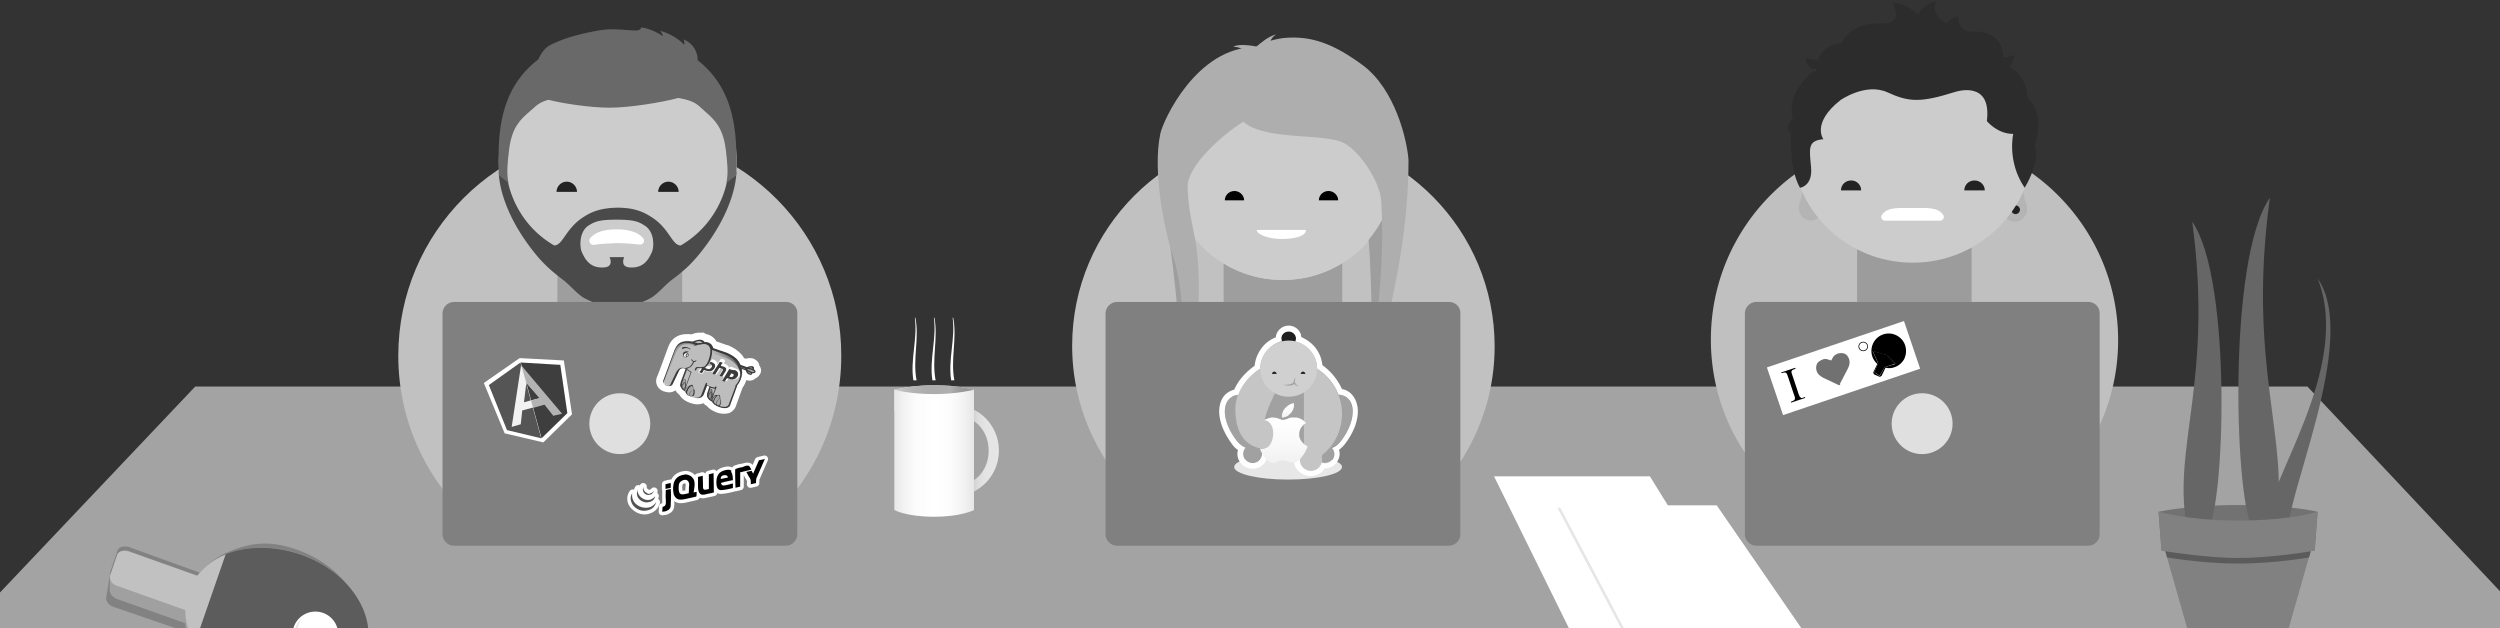 <svg width="1440" height="362" fill="none" xmlns="http://www.w3.org/2000/svg"><rect width="100%" height="100%" fill="#333333" stroke="none"/><path d="m-86 432 198.462-209.375H1329.06L1526 432H-86z" fill="#A3A3A3"/><path d="M819.4 142.213c-2.532-3.54-5.063-7.08-8.101-10.115-17.72-19.724-43.371-32.199-72.229-32.199-28.858 0-54.51 12.307-72.398 32.199-2.869 3.203-5.57 6.575-7.932 10.115-10.801 15.509-16.876 34.39-16.876 54.619 0 17.364 4.725 33.716 12.657 47.877 7.594 13.149 18.057 24.444 30.714 32.873 12.32 8.26 26.833 13.655 42.359 15.509 3.882.337 7.763.674 11.476.674 4.05 0 7.763-.337 11.644-.674 15.526-1.854 30.04-7.249 42.359-15.678 12.488-8.429 23.12-19.724 30.546-32.704 8.1-14.161 12.657-30.513 12.657-47.877 0-20.06-6.076-38.941-16.876-54.619z" fill="#9E9E9E"/><path d="M707.681 288.034c-1.688-1.855-2.869-3.372-2.869-5.901V127.547l13.838-19.893h40.503l14.007 20.23v154.587c0 2.528-1.182 4.046-2.869 5.9-3.376 3.54-5.569 8.092-6.244 13.149h50.796c-.168-.674-.337-1.349-.337-2.023-.506-2.866 1.181-4.889 3.881-7.417 25.99-22.421 42.528-55.631 42.528-92.55 0-66.926-53.834-121.377-120.664-122.557l.169-.337c-67.842 0-122.858 54.788-122.858 122.557 0 36.918 16.539 70.129 42.528 92.55 2.532 2.528 4.388 4.383 3.882 7.417-.169.843-.338 1.517-.338 2.36h50.797c-1.013-5.057-3.375-9.778-6.75-13.486z" fill="#C1C1C1"/><path d="M739.07 263.252c-5.063 0-9.113 2.361-9.113 5.058v.506c.506 2.528 4.388 4.551 9.113 4.551s8.607-1.854 9.113-4.551v-.506c0-2.866-4.219-5.058-9.113-5.058z" fill="#7E7E7E"/><path d="M741.77 284.999c-19.07 0-37.296-1.854-53.497-5.226 11.644 7.081 24.977 11.97 39.152 13.655 3.882.337 7.763.675 11.476.675 4.05 0 7.763-.338 11.645-.675 13.163-1.685 25.651-5.731 36.789-12.306-14.007 2.529-29.364 3.877-45.565 3.877z" fill="#676767"/><path d="M804.212 96.36c0 35.907-29.196 64.902-65.142 64.902s-65.142-29.164-65.142-64.903c0-35.907 29.196-64.902 65.142-64.902s65.142 29.164 65.142 64.903z" fill="#CCC"/><path d="M801.343 115.578c-4.388 18.206-4.557 83.783-12.995 89.346 3.206-7.923.844-62.542-.337-68.948-1.351-9.947 13.332-20.398 13.332-20.398zM684.223 145.922c0 14.16-.338 57.654-5.569 60.688 3.038-6.912-4.557-70.466-8.101-86.144-2.362-9.777 13.67 25.456 13.67 25.456z" fill="#9E9E9E"/><path d="M803.536 96.36c0 35.907-29.026 64.902-64.972 64.902s-64.973-28.995-64.973-64.903c0-35.907 29.027-64.902 64.973-64.902s64.972 28.995 64.972 64.903z" fill="#CCC"/><path d="M811.299 92.145c-.843-11.8-7.763-40.627-26.157-54.451-16.876-12.475-29.702-17.195-45.228-15.846-3.882.337-12.826 2.36-16.539 5.226-34.258 0-53.497 42.481-55.016 49.899-4.725 21.746 2.7 57.148 7.257 70.466 8.438 24.612 5.738 70.297 7.594 77.715 5.232-12.307 10.463-60.014 5.063-87.998-2.025-10.621-3.544-15.341-4.219-29.165-.338-12.306 19.239-29.67 32.064-37.93 11.982 10.79 44.722 6.743 56.873 11.8 8.775 3.54 21.939 21.916 22.614 34.222 3.206 51.417-8.776 95.753-4.219 105.53 3.712-26.804 19.913-72.151 19.913-129.468z" fill="#AEAEAE"/><path d="M723.882 26.736c2.531-2.191 6.581-5.731 11.138-6.911-3.544 2.36-3.375 4.889-4.388 6.743s-6.75.168-6.75.168zM724.388 26.905c-2.363-.506-11.645-2.023-14.007.169 2.7-.338 5.231 1.18 6.244 1.854 1.519 1.011 7.763-2.023 7.763-2.023z" fill="#AEAEAE"/><path d="M705.487 115.409c0-3.035 2.531-5.395 5.569-5.395s5.569 2.529 5.569 5.395h-11.138zM759.659 115.409c0-3.035 2.531-5.395 5.569-5.395 3.037 0 5.569 2.529 5.569 5.395h-11.138z" fill="#000"/><path d="M752.233 132.435c0 3.878-7.256 5.226-14.176 5.226-6.75 0-14.175-2.36-14.175-5.226h28.351z" fill="#fff"/><path d="M1188.48 131.087c-2.53-3.878-5.57-7.586-8.61-10.958-19.07-21.241-46.91-34.559-77.8-34.559-30.88 0-58.72 13.318-77.79 34.559-3.21 3.372-6.08 7.08-8.61 10.958-11.48 16.689-18.228 36.918-18.228 58.834 0 18.88 4.898 36.413 13.668 51.585 8.1 14.16 19.41 26.298 33.08 35.233 13.33 8.934 28.86 14.835 45.56 16.689 4.05.337 8.27.674 12.32.674 4.22 0 8.44-.337 12.49-.843 16.71-1.854 32.24-7.754 45.74-16.689 13.5-9.103 24.8-21.072 32.9-35.233 8.61-15.172 13.67-32.873 13.67-51.585-.16-21.578-6.92-41.808-18.39-58.665z" fill="#9C9C9C"/><path d="M1072.37 281.628c-1.52-1.855-2.7-3.372-2.7-5.732V126.535l13.33-19.218h39.16l13.5 19.555v149.192c0 2.361-1.18 3.878-2.7 5.732a23.492 23.492 0 0 0-6.25 12.981h48.94c-.17-.843-.33-1.686-.33-2.36-.51-2.866 1.18-4.721 3.71-7.081 25.14-21.746 41.01-53.776 41.01-89.346 0-64.566-51.81-116.994-116.28-118.174l.17-.337c-65.48 0-118.47 52.933-118.47 118.173 0 35.739 15.86 67.769 41.01 89.347 2.53 2.36 4.22 4.215 3.71 7.08-.34.843-.34 1.855-.5 2.529h49.1c-.84-4.889-3.03-9.44-6.41-12.98z" fill="silver"/><path d="M1101.91 261.229c-5.41 0-9.96 2.529-9.96 5.564v.505c.5 2.698 4.72 4.889 9.79 4.889 5.06 0 9.28-2.191 9.78-4.889v-.505c.17-3.035-4.21-5.564-9.61-5.564z" fill="#7E7E7E"/><path d="M1104.77 284.662c-20.58 0-40.16-2.023-57.54-5.563 12.49 7.755 27 12.812 42.19 14.666 4.05.506 8.27.675 12.32.675 4.22 0 8.43-.338 12.48-.675a103.93 103.93 0 0 0 39.49-12.98c-14.85 2.36-31.55 3.877-48.94 3.877z" fill="#272727"/><path d="M1167.38 122.321c-.84 2.866-3.37 5.394-6.75 5.394-3.37 0-6.41-2.528-6.41-6.069 0-3.371 8.1-15.003 11.48-15.003 0 0-.68 5.394.84 9.272.84 2.191 1.35 4.551.84 6.406zM1036.26 121.646c.84 2.866 3.37 5.395 6.75 5.395 3.37 0 6.41-2.529 6.41-6.069 0-3.372-8.1-15.003-11.47-15.003 0 0 .67 5.394-.85 9.271-1.01 2.192-1.35 4.552-.84 6.406z" fill="#B4B4B4"/><path d="M1163.5 120.803c0 1.349-1.18 2.529-2.53 2.529-1.35 0-2.53-1.18-2.53-2.529 0-1.348 1.18-2.528 2.53-2.528 1.35 0 2.53 1.18 2.53 2.528z" fill="#202020"/><path d="M1171.6 81.862c0 38.267-31.22 69.454-69.86 69.454-38.65 0-69.87-31.018-69.87-69.454 0-38.268 31.22-69.286 69.87-69.286 38.64-.169 69.86 31.018 69.86 69.286z" fill="#CCC"/><path d="M1117.5 127.096c1.69 0 2.7-1.854 1.86-3.203-3.21-4.889-9.96-4.046-17.72-4.046-7.76 0-14.51-.843-17.72 4.046-1.01 1.349.17 3.203 1.86 3.203h31.72z" fill="#fff"/><path d="M1060.39 109.677c0-3.203 2.53-5.731 5.91-5.731 3.2 0 5.73 2.528 5.73 5.731h-11.64zM1131.44 109.677c0-3.203 2.53-5.731 5.9-5.731 3.21 0 5.91 2.528 5.91 5.731h-11.81z" fill="#222"/><path d="M1036.76 108.16s7.43-.843 6.42-11.8c-1.02-10.958-2.03-15.341 7.08-16.184 0 0-7.08-9.272 9.96-22.59 0 0 14.51-10.114 27-4.383 12.49 5.732 19.24 5.9 38.65-.168 0 0 21.6-7.586 18.56 16.689 0 0 5.91 7.417 15.19 7.417 0 0-3.71 15.847 6.58 31.019 0 0 9.45-15.004 5.74-24.275 0 0 6.92-17.87-4.22-27.816 0 0 .85-10.789-9.96-17.532 0 0 2.2-4.215 2.7-7.08 0 0-4.55 2.023-6.58 1.517 0 0 1.02-16.858-20.25-14.666 0 0-6.41-2.023-5.57-8.935 0 0-5.06 1.18-6.58 3.877 0 .169-.17.169-.17.337 0 0-10.8-6.237-5.57-12.98 0 0-7.42 1.18-10.97 7.754 0 0-6.92-6.743-14.51-6.574 0 0 6.75 12.137-5.91 11.632-12.65-.506-20.92 4.889-23.79 11.632 0 0-9.62-.337-13.33 9.271 0 0-4.22.843-6.92-1.348 0 0-.34 7.08 5.9 7.08 0 0-17.88 11.126-13.5 28.49 0 0-5.57 5.057-1.18 7.755.17.168-1.52 19.555 5.23 31.861z" fill="#2C2C2C"/><path d="M441.545 145.416c-2.531-3.709-5.4-7.249-8.438-10.789-18.732-20.735-45.734-33.716-75.942-33.716-30.208 0-57.21 12.981-75.942 33.716-3.038 3.371-5.738 6.912-8.438 10.789-11.307 16.352-17.72 36.076-17.72 57.485 0 18.207 4.894 35.402 13.332 50.237 7.763 13.823 18.901 25.624 32.233 34.558 12.995 8.598 28.183 14.498 44.384 16.353 4.05.337 7.932.674 12.151.674 4.219 0 8.269-.337 12.32-.674 16.369-1.855 31.558-7.755 44.384-16.353 13.163-8.766 24.132-20.566 32.064-34.39 8.607-14.835 13.332-32.03 13.332-50.236 0-21.578-6.582-41.302-17.72-57.654z" fill="#9E9E9E"/><path d="M356.996 272.356c-5.231 0-9.619 2.528-9.619 5.394v.506c.506 2.697 4.556 4.889 9.451 4.889 4.894 0 9.113-2.023 9.45-4.889v-.506c.506-2.866-3.881-5.394-9.282-5.394z" fill="#7E7E7E"/><path d="M360.034 295.114c-20.083 0-39.153-1.854-56.029-5.395 12.32 7.586 26.327 12.475 41.178 14.33 4.05.337 7.932.674 12.151.674 4.219 0 8.269-.337 12.319-.674 13.839-1.686 27.002-6.069 38.478-12.812-15.02 2.528-31.221 3.877-48.097 3.877z" fill="#676767"/><path d="m358.178 76.636.168-.337c-71.217 0-128.933 57.485-128.933 128.625 0 38.942 17.383 73.669 44.553 97.27 2.7 2.529 4.725 4.72 4.05 7.755-.506 2.023 50.46-6.743 46.072-11.463-1.688-2.023-3.038-3.709-3.038-6.238v-162.51l14.514-20.904h42.696l14.682 21.073v162.341c0 2.529-1.35 4.215-3.037 6.238-4.388 4.888 46.577 13.654 46.071 11.463-.506-3.035 1.182-5.226 4.05-7.755 27.34-23.601 44.553-58.328 44.553-97.27.169-69.96-56.197-126.94-126.401-128.288z" fill="#C1C1C1"/><path d="M424.332 92.988c0 37.762-30.715 68.443-68.517 68.443-37.803 0-68.517-30.681-68.517-68.443s30.714-68.275 68.517-68.275c37.802 0 68.517 30.513 68.517 68.275z" fill="#CCC"/><path d="M320.544 110.52c0-3.203 2.7-5.9 5.907-5.9 3.206 0 5.906 2.697 5.906 5.9h-11.813zM379.104 110.52c0-3.203 2.7-5.9 5.906-5.9 3.207 0 5.907 2.697 5.907 5.9h-11.813z" fill="#222"/><path d="M342.145 141.033c-2.025.337-3.544-2.192-2.194-3.877 3.207-3.878 8.945-5.058 15.358-5.058 6.244 0 11.813 1.349 15.019 4.889 1.519 1.686.169 4.214-2.025 3.877-3.206-.337-7.932-.843-12.994-.843-5.063.169-9.957.506-13.164 1.012z" fill="#fff"/><path d="M424.163 98.888s-1.519.506-2.869 1.517c-1.35 1.012-2.531 3.878-2.531 3.878s-3.376 23.601-26.665 37.087c-5.062 0-6.412-9.778-16.876-16.352-4.219-2.697-9.45-5.395-19.576-5.395-10.294.169-15.357 2.698-19.576 5.395-10.463 6.743-11.813 16.352-16.876 16.352-23.289-13.486-26.664-37.087-26.664-37.087s-1.35-3.035-2.532-3.878a12.193 12.193 0 0 0-2.7-1.517s-.844 20.904 21.939 48.382c2.531 3.035 5.4 5.901 8.438 8.598 2.025 1.686 4.05 3.371 6.075 4.889 4.388 3.203 8.776 8.766 12.826 10.957 6.413 3.54 12.995 4.889 19.07 4.889 6.076 0 12.657-1.349 19.07-4.889 4.05-2.191 8.438-7.754 12.826-10.957 2.025-1.518 4.219-3.203 6.075-4.889 3.038-2.529 5.738-5.395 8.438-8.598 22.783-27.478 22.108-48.382 22.108-48.382zm-48.772 46.528c-1.35 2.697-3.881 9.44-12.994 8.598-5.401-.506-2.869-5.901-2.869-5.901h-8.438s2.7 5.395-2.869 5.901c-9.113.842-11.645-5.901-12.995-8.598-1.519-3.203-1.687-12.306 4.05-15.678 3.544-2.191 6.245-3.203 15.864-3.203s12.488 1.012 15.863 3.203c6.076 3.372 5.907 12.475 4.388 15.678z" fill="#4A4A4A"/><path fill-rule="evenodd" clip-rule="evenodd" d="M393.955 25.725c.675-1.349-.169-3.034-.169-3.034 6.1 2.697 8.052 7.702 8.104 12 14.871 11.761 21.166 27.813 22.104 49.362.338 6.237.506 11.632 0 17.027l-5.569 4.214c1.181-5.394.506-11.8-.337-18.88-1.596-13.045-6.561-17.435-11.783-22.052-.852-.753-1.71-1.512-2.562-2.316-3.367-3.239-6.55-4.465-13.09-5.633-8.771 2.476-27.828 5.61-39.563 5.61-11.11 0-27.258-2.458-35.263-4.546-3.52.972-5.875 2.258-8.278 4.57-.798.73-1.601 1.424-2.4 2.114-5.281 4.563-10.332 8.927-11.944 22.252-.844 7.08-1.519 13.487-.338 18.881l-5.4-4.214c-.49-5.218-.348-10.436-.185-16.416l.016-.61c.953-21.893 7.435-38.112 22.822-49.923 1.607-3.663 3.945-6.746 6.88-8.238 6.076-3.034 13.501-5.731 27.171-8.26 6.591-1.22 12.594-.714 17.081-.336 4.818.406 7.889.664 8.064-1.518 6.75.843 12.488 5.057 12.488 5.057s-.169-2.023-1.687-3.034c3.881.506 11.307 4.72 13.838 7.923z" fill="#696969"/><path d="M834.588 173.906H643.383c-3.544 0-6.582 3.034-6.582 6.574v127.277c0 3.54 3.038 6.575 6.582 6.575h191.205c3.544 0 6.582-3.035 6.582-6.575V180.48c.169-3.708-2.869-6.574-6.582-6.574z" fill="gray"/><path opacity=".75" d="M739.07 261.567c9.693 0 17.551-7.85 17.551-17.533 0-9.682-7.858-17.532-17.551-17.532-9.693 0-17.551 7.85-17.551 17.532 0 9.683 7.858 17.533 17.551 17.533z" fill="#fff"/><path d="M452.852 173.906H261.478c-3.544 0-6.582 3.034-6.582 6.574v127.277c0 3.54 3.038 6.575 6.582 6.575h191.205c3.544 0 6.582-3.035 6.582-6.575V180.48c.169-3.708-2.869-6.574-6.413-6.574z" fill="gray"/><path opacity=".75" d="M356.996 261.567c9.693 0 17.551-7.85 17.551-17.533 0-9.682-7.858-17.532-17.551-17.532-9.693 0-17.551 7.85-17.551 17.532 0 9.683 7.858 17.533 17.551 17.533z" fill="#fff"/><path d="M1202.82 173.906h-191.2c-3.55 0-6.58 3.034-6.58 6.574v127.277c0 3.54 3.03 6.575 6.58 6.575h191.2c3.55 0 6.59-3.035 6.59-6.575V180.48c0-3.708-2.87-6.574-6.59-6.574z" fill="gray"/><path opacity=".75" d="M1107.14 261.567c9.69 0 17.55-7.85 17.55-17.533 0-9.682-7.86-17.532-17.55-17.532-9.7 0-17.55 7.85-17.55 17.532 0 9.683 7.85 17.533 17.55 17.533z" fill="#fff"/><path d="M904.455 363.388h100.915l-55.012-89.009h-89.78l43.877 89.009z" fill="#fff"/><path opacity=".1" d="M943.945 381.258h105.305l-61.596-88.841H897.03l46.915 88.841z" fill="#000"/><path d="M945.127 380.246h105.133l-61.424-89.178h-90.794l47.085 89.178z" fill="#fff"/><path d="M548.877 233.077c-14.682 0-26.495 11.8-26.495 26.467 0 14.666 11.813 26.466 26.495 26.466s26.495-11.8 26.495-26.466c0-14.667-11.813-26.467-26.495-26.467zm0 47.033c-11.982 0-20.589-8.597-20.589-20.566s8.607-20.567 20.589-20.567 20.589 8.598 20.589 20.567-8.438 20.566-20.589 20.566z" fill="url(#a)"/><path d="M515.125 224.479v12.306h45.734v-12.306s-9.62-2.697-22.952-2.697c-12.319.169-22.782 2.697-22.782 2.697z" fill="url(#b)"/><path d="M515.125 224.479v12.306h45.734v-12.306s-9.62-2.697-22.952-2.697c-12.319.169-22.782 2.697-22.782 2.697z" fill="url(#c)"/><path d="M515.125 224.479s8.606 2.529 22.951 2.529c13.501 0 22.952-2.529 22.952-2.529v69.286s-7.088 3.877-22.952 3.877c-16.201 0-22.951-3.877-22.951-3.877v-69.286z" fill="url(#d)"/><path d="M527.95 219.085h-1.856c-1.856-12.138 2.532-24.107.844-36.076h.337c2.363 11.969-1.687 23.938.675 36.076zM538.92 219.085h-1.856c-1.857-12.138 2.531-24.107.843-36.076h.338c2.194 11.969-1.688 23.938.675 36.076zM549.721 219.085h-1.857c-1.856-12.138 2.532-24.107.844-36.076h.338c2.362 11.969-1.688 23.938.675 36.076z" fill="#fff"/><path d="M1243.33 294.777s17.21-3.878 45.56-3.878c30.88 0 46.07 3.878 46.07 3.878l-1.68 22.252s-25.32 5.057-44.39 5.057c-22.95 0-43.88-5.057-43.88-5.057l-1.68-22.252z" fill="#727272"/><path d="M1259.36 301.857c-7.76-45.179 15.52-83.615 3.37-174.142 23.29 33.379 18.74 167.062 8.44 178.356M1310.83 301.52c8.44-48.551-16.71-90.19-3.37-187.628-24.98 35.907-20.26 179.873-9.12 191.842" fill="#666"/><path d="M1306.44 300.508c-2.53-20.566 49.11-88.504 28.52-140.089 24.64 34.896-20.59 129.806-16.2 145.484l-12.32-5.395z" fill="#666"/><path d="M1331.08 317.029h-84.04l19.41 68.106s11.3 3.203 22.27 3.203c11.48 0 22.95-3.203 22.95-3.203l19.41-68.106z" fill="#818181"/><path d="M1243.33 294.777s17.21 5.057 45.56 5.057c30.88 0 46.07-5.057 46.07-5.057l-1.68 22.252s-25.32 5.057-44.39 5.057c-22.95 0-43.88-5.057-43.88-5.057l-1.68-22.252z" fill="#818181"/><path opacity=".3" d="m1247.21 317.535 1.01 3.54s20.42 3.54 40.67 3.54c21.43 0 41.18-3.54 41.18-3.54l1.01-3.54s-22.78 3.877-42.19 3.877c-17.21 0-41.68-3.877-41.68-3.877z" fill="#000"/><path opacity=".2" d="M61.16 344.339c-.17 1.011.337 1.854.843 2.697.675 1.18 1.856 2.023 3.375 2.529l38.815 13.318c0 6.574 1.856 11.294 5.4 17.532.507 1.011 1.182 1.854 1.688 2.697 7.088 10.789 18.395 19.049 32.064 23.938 13.67 4.72 27.846 5.058 39.997 1.012 12.15-4.046 20.926-12.138 24.47-22.59 1.181-3.371 1.856-7.08 1.856-5.732V363.22l-.168-.337c.168-7.587-2.363-15.341-7.088-22.59-7.088-10.789-18.395-19.218-32.065-23.938-15.188-5.226-26.327-3.709-38.309 1.348-6.75 2.698-12.319 6.912-16.538 12.307l-41.009-14.835a7.837 7.837 0 0 0-4.388-.169c-1.35.337-2.362 1.349-2.531 2.529L63.69 328.83c-.168.337-.168.674-.168 1.011l-2.363 14.498z" fill="#000"/><path d="M63.353 332.201c0-.337 0-.674.169-1.011l3.881-11.295c.338-1.18 1.182-2.023 2.532-2.529 1.35-.506 2.869-.337 4.387.169l39.322 13.992c4.05-5.395 9.788-9.441 16.538-12.306 12.151-4.889 27.677-5.226 42.697 0 13.669 4.72 24.976 13.149 32.064 23.938 4.894 7.249 7.257 15.172 7.088 22.589 0 0 0 .169.169.337l-.675 13.15c0 .674-.338 2.36-.844 3.54-3.544 10.452-12.657 17.363-24.808 21.409-12.319 4.046-26.327 3.709-39.996-1.011-13.67-4.889-24.977-13.149-32.065-23.938-.506-1.012-1.181-1.855-1.687-2.698-3.544-6.237-5.401-10.957-5.401-17.532l-39.32-13.992c-1.52-.506-2.7-1.517-3.376-2.529-.506-1.011-1.013-1.854-.844-2.697l.169-7.586z" fill="#A0A0A0"/><path d="M130.182 319.389c-6.75 2.697-12.319 6.912-16.538 12.306l-39.322-13.992a7.846 7.846 0 0 0-4.387-.168c-1.35.337-2.363 1.348-2.532 2.528l-3.881 11.295c-.338 1.18-.169 2.529.506 3.54.675 1.18 1.856 2.023 3.375 2.529l39.321 13.992c0 6.575 1.857 13.149 5.57 19.724l17.888-51.754z" fill="#C1C1C1"/><path d="M113.981 373.84c7.088 10.789 18.395 19.049 32.065 23.938 13.669 4.72 27.845 5.058 39.996 1.012 12.319-4.046 20.926-12.138 24.47-22.59 3.544-10.452 1.688-22.084-5.4-32.873-7.088-10.789-18.395-19.218-32.065-23.938-15.188-5.226-30.883-5.057-43.034-.169l-17.888 51.586c.506.843 1.35 2.191 1.856 3.034z" fill="#5C5C5C"/><path d="M181.654 378.56c7.27 0 13.163-5.887 13.163-13.149s-5.893-13.149-13.163-13.149c-7.27 0-13.163 5.887-13.163 13.149s5.893 13.149 13.163 13.149z" fill="#fff"/><path d="M171.36 363.388c0-2.697 1.012-5.226 2.531-7.249-2.531 2.192-4.388 5.563-4.388 9.272 0 6.743 5.57 12.138 12.151 12.138 4.05 0 7.594-1.854 9.788-4.889-2.025 1.854-4.894 2.866-7.763 2.866-6.919 0-12.319-5.563-12.319-12.138z" fill="#E6E6E6"/><path d="M417.413 236.954c-1.182 0-2.532-.337-3.882-.843-2.363-1.011-3.881-2.023-4.725-3.371-1.519-.843-2.363-1.855-2.869-2.698-.338.169-.506.506-1.013.675-.844.506-1.856.674-3.037.674-1.182 0-2.363-.337-3.713-.843-3.207-1.011-4.557-2.697-5.232-3.877-2.025-1.349-2.7-3.035-2.869-4.215v-2.191l-.843 1.686c-.338.843-1.013 1.685-1.857 2.023-.506.337-1.181.505-2.025.505-.675 0-1.35-.168-2.194-.505-1.012-.506-2.362-1.18-3.037-2.529-.844-1.349-.338-2.697 0-3.372l.168-.337c.338-.843 5.232-14.16 5.907-16.015 0-.337.169-.674.337-1.011.507-1.012 1.35-3.372 3.882-4.889 1.35-.843 3.206-1.349 5.231-1.349.844 0 1.857 0 2.869.169.844-.337 2.701-1.012 4.219-1.012.507 0 1.182 0 1.519.169.844.337 1.519.674 2.025 1.18.338 0 .844 0 1.182.169 2.025.505 3.544 1.685 4.387 3.708l7.088 2.529c2.701 1.18 4.894 2.529 6.582 4.215.844 1.011 1.519 1.854 2.025 3.034l2.194.843a6.783 6.783 0 0 1 2.531-.506c.507 0 1.013 0 1.519.169h.338c1.181.674 1.687 1.517 1.687 2.191v.506c.338.506.675 1.011.844 1.686 0 .674-.169 1.18-.506 1.685-.338.675-1.013 1.181-1.856 1.349l-.169.169a2.8 2.8 0 0 1-2.025.843c-.844 0-1.519-.338-1.857-.506a3.689 3.689 0 0 1-1.35-.843c-.337 2.191-1.35 4.552-2.7 6.406l-3.881 10.789c-.169.843-1.013 2.192-2.363 2.866-.675.506-1.688.674-2.531.674z" fill="#BDBDBD"/><path d="M402.899 195.652c.338 0 .675 0 1.013.169 1.181.337 1.687 1.011 1.856 1.349.337 0 .675-.169.844-.169.168 0 .506 0 .675.169 1.181.337 2.7 1.011 3.375 3.371l7.932 2.697c2.362 1.012 4.219 2.192 5.738 3.709.843 1.012 1.518 2.023 2.025 3.203l3.712 1.349c.507-.169 1.519-.675 2.532-.675.337 0 .506 0 .844.169.506.337.675.506.675.843.168.337 0 .506-.169.843.506.337 1.35 1.011.844 1.348-.169.506-.844.675-1.182.675h-.337c.169.168 0 .337-.169.674-.169.169-.337.169-.675.169-.337 0-.675-.169-.844-.169-1.35-.506-1.856-1.854-1.856-2.36l-2.363-.843c.675 3.54-.337 7.08-2.7 9.609v.337l-3.881 10.621c0 .168-.338 1.18-1.35 1.685a6.295 6.295 0 0 1-2.026.338 8.407 8.407 0 0 1-3.206-.675c-2.025-.843-3.544-1.854-4.05-3.034-2.025-1.012-2.701-2.192-2.869-3.203-.169-1.012.168-1.686.168-1.854l1.182-3.541c-.506-.337-1.182-.505-1.35-.674l-1.857 4.889c0 .168-.337 1.18-1.518 1.854-.507.337-1.182.506-2.026.506-.843 0-1.856-.169-3.037-.674-2.194-.675-3.544-1.855-4.219-3.035 0-.168-.169-.337-.169-.337-1.856-1.011-2.363-2.191-2.531-3.203v-.674c-.169-1.012.337-1.686.337-1.855l2.7-7.249c-.506-.168-1.012-.337-1.519-.337h-.506c-.844.169-1.519.843-2.025 1.855l-3.375 7.08c0 .169-.338.674-.844 1.011-.338.169-.675.338-1.181.338-.507 0-.844-.169-1.519-.338-1.013-.337-1.688-1.011-1.857-1.517-.337-.674-.168-1.348.169-1.854v.168c.338-1.011 6.076-16.352 6.076-16.52 0-.169 0-.337.168-.337.338-1.012 1.182-2.866 3.207-4.215 1.181-.674 2.531-1.011 4.219-1.011 1.012 0 2.025.168 3.037.337.338-.169 2.363-1.012 3.882-1.012zm0-4.046c-1.688 0-3.375.506-4.557 1.012-.843-.169-1.687-.169-2.531-.169-2.363 0-4.557.506-6.244 1.518-2.869 1.685-4.05 4.383-4.557 5.563-.168.337-.337.842-.506 1.348-.844 2.36-5.4 14.835-5.907 15.847l-.337.674v.169c-.675 2.023-.169 3.54.337 4.72.675 1.348 2.026 2.528 3.882 3.203h.169c1.012.337 2.025.506 2.869.506a5.836 5.836 0 0 0 3.037-.843c.169 0 .338-.169.507-.338.506 1.012 1.35 1.855 2.362 2.698.844 1.517 2.7 3.371 6.076 4.551 1.518.506 2.869.843 4.219.843 1.181 0 2.362-.168 3.375-.674.506.506 1.181 1.18 2.025 1.517 1.181 1.517 2.869 2.697 5.4 3.709 1.688.674 3.207.843 4.557.843 1.35 0 2.531-.169 3.544-.675 1.856-1.011 3.038-2.697 3.375-4.045l3.713-10.284c1.012-1.348 1.687-2.866 2.194-4.383.506.169 1.181.337 1.856.337 1.35 0 2.531-.505 3.375-1.348 1.013-.337 1.688-1.012 2.363-2.023.675-.843 1.012-1.855.844-3.035-.169-1.011-.507-1.685-1.013-2.36v-.168c-.169-1.012-.844-2.529-2.7-3.372l-.169-.169-.337-.168c-.675-.169-1.35-.337-2.025-.337-.844 0-1.688.168-2.532.337l-1.012-.337c-.507-1.012-1.182-1.855-1.857-2.529l-.169-.168-.168-.169c-1.857-1.854-4.219-3.372-7.088-4.552h-.338l-6.244-2.191c-1.181-2.023-2.869-3.372-5.232-4.046-.337-.169-.675-.169-.843-.169-.507-.505-1.35-.843-2.025-1.011-.169.337-.844.168-1.688.168z" fill="#fff"/><path d="m433.107 214.533-.337 1.012-.675.168-.844-.505-.675-.506-.506-.843.168-.169v-.168l.675.168 1.35.675.844.168zM432.77 212.679l-2.363-.506-.506.337.168.506 1.688.843 1.856.674h.507l.337-.337.169-.506-.506-.337-.507-.337-.843-.337zM433.445 211.499h-1.857l-.168.506 1.012.337.844.337h.338l.168-.506-.337-.674zM392.605 222.962s-1.013-.337-.338-2.023c.844-1.517 1.688-2.191 2.025-2.023.338.169.338 1.518.338 1.518-.844-.169-2.025 1.854-2.025 2.528z" fill="#A8A8A8"/><path d="M393.449 223.805s-.844-.337-.338-1.517c.675-1.18 1.35-1.854 1.519-1.686.169 0 .337.506.169 2.36-.675 1.18-1.35.843-1.35.843z" fill="#A8A8A8"/><path d="M392.605 223.299c-.169-.168-1.182-.674-.338-2.528.844-1.517 1.857-2.529 2.363-2.36.337.168.337 1.348.337 1.854v.169h-.168c-.338 0-.507.168-.844.337-.675.674-1.182 1.854-1.182 2.191l-.168.337zm-.169-2.36c-.338 1.18-.169 1.686 0 1.855.169-.675.675-1.686 1.181-2.192.338-.337.675-.506 1.013-.506 0-.674 0-1.348-.169-1.348-.337-.169-1.181.506-2.025 2.191z" fill="#3B3B3B"/><path d="M393.449 223.974s-.338-.169-.507-.506a1.437 1.437 0 0 1 0-1.18c.675-1.349 1.519-1.854 1.857-1.854.168 0 .506.337.168 2.697-.675 1.348-1.518.843-1.518.843zm-.338-1.686c-.169.337-.169.843-.169 1.18.169.337.338.337.338.337v.169-.169s.675.337 1.181-.843c.338-1.854.169-2.36 0-2.36 0 0-.675.506-1.35 1.686z" fill="#3B3B3B"/><path d="M393.448 224.142s.844-.168 1.182-.674c-.338.843-.338 1.349-.338 1.349s-.506-.337-.844-.675zM395.642 226.334s-1.35-.674-.506-2.36c1.181-1.517 2.025-1.855 2.363-1.517-1.182 1.348-2.363 2.865-1.857 3.877z" fill="#A8A8A8"/><path d="M397.33 227.683s-1.181 0-1.519-1.18c0-.338 0-.675.169-1.181.506-2.022 2.7-3.877 3.206-3.034.338.843.338 1.18.338 1.686-.844.168-2.869 1.517-2.194 3.709z" fill="#A8A8A8"/><path d="M397.836 228.02s-1.181-.506-.337-2.023c1.012-1.517 1.856-1.855 1.856-1.686 0 .169.506.506.169 2.529-.338 1.517-1.688 1.18-1.688 1.18z" fill="#A8A8A8"/><path d="m395.811 226.84-.337-.169s-.507-.337-.844-1.011c-.169-.338-.169-1.012.169-1.686 1.012-1.517 2.025-1.855 2.7-1.855h.169l.168.169-.168.169c-1.519 1.517-2.194 3.034-1.857 4.045v.338zm-.844-2.698c-.337.506-.337 1.012-.168 1.349.168.337.337.506.337.674-.169-1.348 1.182-2.866 1.857-3.708-.169-.169-1.013.168-2.026 1.685z" fill="#3B3B3B"/><path d="M396.486 227.851c-.506-.168-1.35-.674-1.181-2.529.337-1.517 1.687-3.034 2.7-3.54.338-.168.506-.168.675-.168.169 0 .338.168.338.337.337.843.337 1.18.337 1.517v.506h-.169c-.675.337-2.7 1.854-2.025 3.709v.168h-.169c.338.169 0 .169-.506 0zm-.675-2.36c-.337 1.349.338 1.854.844 2.192.169 0 .337.168.337.168-.337-1.854 1.351-3.54 2.194-3.877v-.169c0-.337 0-.674-.337-1.348 0-.169-.169-.169-.169-.169-.169 0-.337 0-.506.169-.844.168-1.857 1.517-2.363 3.034z" fill="#3B3B3B"/><path d="M397.836 228.357s-.337-.337-.675-.843c-.169-.337-.169-1.012.338-1.517 1.012-1.686 1.856-1.855 2.194-1.855.337.169.675.843.337 2.698-.169.674-.337 1.18-.844 1.348-.843.169-1.35.169-1.35.169zm-.168-2.36c-.338.505-.338 1.011-.338 1.348.169.338.338.506.506.675 0 0 .338.168.844-.169.338-.168.506-.506.675-1.18.338-1.854 0-2.529-.169-2.529.169.169-.506.338-1.518 1.855z" fill="#3B3B3B"/><path d="M407.962 228.694s-1.013-.337-.338-2.023c.844-1.517 1.688-2.191 2.026-2.023.337.169.337 1.517.337 1.517-1.013-.337-2.194 1.855-2.025 2.529z" fill="#8E8E8E"/><path d="M407.962 229.031c-.169-.168-1.181-.674-.337-2.529.843-1.517 1.856-2.528 2.362-2.36.338.169.338 1.349.338 1.855v.168h-.169c-.338 0-.506.169-.844.337-.675.675-1.181 1.855-1.181 2.192l-.169.337zm-.337-2.36c-.338 1.18-.169 1.686 0 1.854.168-.674.675-1.685 1.181-2.191.337-.337.675-.506 1.012-.506 0-.674 0-1.349-.168-1.349-.169-.168-1.182.506-2.025 2.192z" fill="#3B3B3B"/><path d="M408.637 229.705s-1.013-.337-.338-1.685c.675-1.349 1.519-1.855 1.688-1.855.169.169.338.675.169 2.698-.675 1.18-1.519.842-1.519.842z" fill="#8E8E8E"/><path d="M408.637 229.874s-.338-.169-.506-.506c-.169-.337-.169-.843.168-1.348.675-1.349 1.519-2.023 1.857-1.855.169 0 .675.337.169 2.698-.676 1.18-1.688 1.011-1.688 1.011zm-.338-1.854c-.168.337-.168.843-.168 1.18.168.337.337.337.337.337v.168-.168s.844.337 1.182-.843c.337-2.023 0-2.529 0-2.529s-.676.675-1.351 1.855z" fill="#3B3B3B"/><path d="M408.468 229.874s1.181 0 1.519-.843c-.338 1.18-.169 1.686-.169 1.686s-.844-.506-1.35-.843z" fill="#8E8E8E"/><path d="M411 231.728s-1.351-.674-.507-2.36c1.013-1.517 1.857-1.854 2.363-1.685-1.35 1.517-2.363 3.034-1.856 4.045z" fill="#A8A8A8"/><path d="m411.337 232.234-.337-.168s-.675-.338-.844-1.012c-.169-.337-.169-1.011.169-1.686 1.012-1.685 1.856-2.023 2.531-1.854h.169l.168.169-.168.337c-1.35 1.685-2.025 3.203-1.688 4.214zm-.844-2.36c-.337.506-.337 1.012-.168 1.349.168.337.337.505.506.674-.338-1.18.844-2.866 1.687-3.877-.506-.169-1.181.337-2.025 1.854z" fill="#3B3B3B"/><path d="M412.687 233.077s-1.856 0-1.35-2.192c.506-2.022 2.7-3.877 3.206-3.034.338.843.338 1.18.338 1.686-.844.168-2.869 1.517-2.194 3.54z" fill="#A8A8A8"/><path d="M412.012 233.077c-.337-.169-1.181-.674-1.012-2.36.337-1.517 1.687-2.697 2.531-3.203.338-.169.506-.169.675-.169.169 0 .338.169.338.338.337.674.337 1.18.337 1.348v.506h-.169c-.675.337-2.531 1.686-1.856 3.54v.169h-.169c0-.169-.337-.169-.675-.169zm-.675-2.36c-.337 1.349.338 1.854.844 2.023.169 0 .337 0 .337.168-.337-1.854 1.351-3.203 2.026-3.54v-.168c0-.337 0-.675-.338-1.349 0-.169 0-.168-.169-.168-.168 0-.337-.001-.506.168-.675.337-1.856 1.517-2.194 2.866z" fill="#3B3B3B"/><path d="M413.362 233.414s-1.181-.506-.337-2.023c.844-1.517 1.687-1.854 1.856-1.854.169 0 .506.506.338 2.529-.507 1.854-1.857 1.348-1.857 1.348z" fill="#A8A8A8"/><path d="m413.362 233.751-.675-.674c-.168-.337-.168-1.011.169-1.517 1.013-1.686 1.856-2.023 2.025-1.855.338.169.675.843.338 2.698-.169.674-.338 1.18-.844 1.348-.506.169-1.013 0-1.013 0zm-.337-2.191c-.338.506-.338 1.011-.169 1.348.169.338.338.506.506.506 0 0 .338.169.844-.168.338-.169.506-.506.675-1.18.338-1.855 0-2.529-.169-2.529 0 0-.843.337-1.687 2.023zM394.967 212.51c-.168 0-.168-.168-.168-.337 0-.168.168-.337.337-.337 0 0 .675 0 1.519-.337 1.181-.506 2.025-1.854 2.7-3.372 0-.168.169-.168.338-.168.168 0 .168.168.168.337-.843 2.191-2.025 3.203-2.869 3.54-1.181.674-1.856.674-2.025.674z" fill="#3B3B3B"/><path d="M399.355 208.464c-.675-.337-1.181-1.18-1.181-1.18 0-.168 0-.337.169-.337.168 0 .337 0 .337.169 0 0 .338.674.844.843.337.168.844 0 1.181-.337.169-.169.338-.169.338 0 .169.168.169.337 0 .337-.506.506-1.013.674-1.688.505.169 0 0 0 0 0zM397.33 201.216s.169.168.338 0c.168-.169-.169-.338-.169-.338s-2.363-1.854-4.557-.674c-.337.337 0 .674 0 .674s.169.338.507 0c.675-.337 2.362-.842 3.881.338zM394.968 203.239s1.856-.169 1.687 1.348c-.169 1.686-3.375 1.686-3.206 0-.675-1.686 1.35-2.697 3.206-2.023 0 .337-1.687.675-1.687.675z" fill="#3B3B3B"/><path d="M396.318 205.093c-.169.506-.844.843-1.519.674-.675-.168-1.182-.506-1.013-1.348.338-.843 1.181-1.18 1.857-.843.506.168 1.012.843.675 1.517z" fill="#AAA"/><path d="M396.318 205.093c-.169.506-.844.843-1.519.506-.507-.337-1.013-.675-.844-1.18.169-.506 1.013-1.012 1.519-.843.675.337 1.012.843.844 1.517z" fill="#FCFCFC"/><path d="M396.149 205.261s.337-1.011-.338-1.18c-.506-.337-.843.169-.843.169l.337.337-.506.169s.169 1.011 1.012.843l.338-.338z" fill="#3B3B3B"/><path d="M395.811 205.093a.337.337 0 1 0 .001-.675.337.337 0 0 0-.001.675z" fill="#FCFCFC"/><path d="M409.818 201.721v1.686l6.413 2.023c6.075 1.854 9.619 5.563 10.463 9.946.338-3.877-2.531-8.934-8.1-10.957l-8.438-3.203-.338.505z" fill="url(#e)"/><path d="m403.574 211.836-1.181 1.854s-.506 1.012.337 1.18c.844.338 1.182.338 1.182.338s.675.337 1.181-.506l.675-1.18 1.181.337s1.857 1.011 3.882-.337c-.675.843-.675 1.517.169 1.854.843.337 1.012.337 1.012.337s.844.338 1.35-.843l1.857-2.865 1.181.337s.337.168 0 .337l-1.519 2.529s-.675 1.011.338 1.348c1.012.337 1.181.337 1.181.337s.337.338.675 0l-.675 1.18s-.675.843.337 1.181l1.182.337s.675.337 1.181-.675l.506-1.011.844.337c3.544 1.349 5.232-.843 5.738-2.192 0 0 1.181-2.528-2.194-3.708l-2.531-1.012s-.844-.337-1.35.337l-.338.675s.675-1.517-2.025-2.698l-.844-.337.506-1.011s.676-.843-.337-1.18l-1.013-.337s-.675-.338-1.181.337c-.337.843-1.688 2.697-1.688 2.697s.507-1.854-2.7-2.866c-1.35.506-1.181 1.855-1.181 1.855l.506.337s.844.337.338 1.011c-.338.675-.675 1.18-2.532.506l.169-.337c-.844 1.011-3.713 1.011-4.219 1.517z" fill="#fff"/><path d="m403.068 214.533 1.012.337s.338.169.507-.337c.337-.337.675-1.18.675-1.18s.168-.337.506-.168c1.181.337 3.713 1.685 5.569-.843.338-.675 1.856-2.697-1.856-3.878-.844.338-.675 1.012-.675 1.012s1.856.506 1.181 1.854c-.844 1.18-1.35 1.518-2.363 1.18-1.012-.337-1.687-.337-1.181-1.011-1.35 0-1.856.168-1.856.168l-1.182 2.023c-.506.169-.843.843-.337.843zM414.375 208.802s.169-.506.506-.338c.338.169 1.181.338 1.181.338s.338.168-.168.674c-.507.506-.507.843-.507.843s-.337.337.169.505c.338.169 1.181.338 1.181.338 1.351.505 2.026 1.18 1.182 2.697l-1.688 2.697s-.169.337-.506.337c-.338-.168-1.013-.337-1.013-.337s-.337-.168-.168-.337c.168-.169 1.687-2.697 1.687-2.697s.675-.843-.337-1.18l-1.013-.337s-.506-.338-.844.337l-1.856 3.034s-.169.337-.675.337a7.037 7.037 0 0 1-.844-.337s-.337-.168-.169-.506l3.882-6.068zM420.45 212.679s-.337-.337-.675.337l-3.544 5.9s-.337.337 0 .506c.338.169 1.013.337 1.013.337s.337.169.506-.337c.169-.337.675-1.18.675-1.18s.169-.337.675-.337 1.013.337 1.013.337c2.194.843 4.05 0 4.894-1.854.675-1.855-.844-2.866-1.688-3.203-1.181.168-2.869-.506-2.869-.506z" fill="#3B3B3B"/><path d="m421.294 215.039-1.181 1.854.506.169c1.519.674 2.7-1.349 1.519-1.686l-.844-.337z" fill="#fff"/><path d="m383.154 218.748 6.244-15.847c1.182-2.528 3.038-5.9 9.957-4.214-.337.506.338.674.338.674 1.856-.337 6.919-2.529 9.45 0-.844-1.854-3.206-2.023-3.206-2.023l-5.401.675-.337-.338c-2.531-1.011-8.607-1.854-10.801 2.698-1.856 3.708-6.75 17.363-6.244 18.375z" fill="url(#f)"/><path d="M435.132 214.365c.338-.843-.506-1.349-1.012-1.686.168-.337.337-.506.168-.843 0-.337-.168-.506-.675-.843-1.181-.337-2.7.337-3.375.506l-3.712-1.349c-.507-1.18-1.182-2.191-2.026-3.203-1.518-1.517-3.544-2.697-5.737-3.708l-7.932-2.698c-.675-2.36-2.025-3.034-3.375-3.371-.338-.169-.844-.169-1.519 0-.169-.338-.675-1.012-1.857-1.349-1.687-.506-4.387.674-5.062 1.011-2.869-.505-5.401-.337-7.257.675-2.025 1.18-2.7 3.203-3.207 4.214-.168.169-.168.337-.168.337 0 .169-5.738 15.51-6.076 16.521v.169c-.337.505-.506 1.18-.169 1.854.338.506 1.013 1.18 1.857 1.517 1.181.337 1.856.337 2.7 0 .506-.337.844-.843.844-1.011l3.375-7.08c.506-1.181 1.181-1.855 2.025-1.855.675-.168 1.35 0 2.025.337l-2.7 7.249c0 .169-.337 1.012-.337 2.023.168 1.18.506 2.529 2.531 3.54 0 .169.169.337.169.337.506 1.181 1.856 2.361 4.219 3.035 2.025.843 3.881.843 5.063.168 1.181-.674 1.518-1.854 1.518-1.854l1.857-4.889c.337.169.844.337 1.35.675l-1.181 3.54c0 .168-.338.843-.169 1.854.169 1.012.844 2.192 2.869 3.203.506 1.18 1.856 2.192 4.05 3.035s3.881.842 5.063.337c1.181-.506 1.35-1.517 1.35-1.686l3.881-10.62v-.338c2.194-2.697 3.376-6.237 2.701-9.609l2.362.843c.169.506.506 1.855 1.857 2.36.337.169 1.181.338 1.518 0 .169-.337.338-.505.169-.674.844 0 1.688 0 2.025-.674zm-1.687-2.36c0 .168 0 .337-.169.337-.338-.169-1.181-.337-1.856-.506.506-.169 1.181-.337 1.687 0 .169 0 .338.169.338.169zm-29.871-15.341c.675.337 1.181.506 1.181.674-1.012.169-2.025.337-2.869.337-.675-.337-1.35-.337-1.856-.505 1.181-.506 2.7-1.012 3.544-.506zm-10.632 23.601 2.7-7.249c.844.506 1.688 1.18 2.194 1.517-.844 2.192-3.037 8.261-3.206 8.766-.169.338-.338.675-.338 1.18-2.362-1.517-1.35-4.045-1.35-4.214zm15.189 6.575 1.181-3.541c.675.338 1.519.338 2.531.675l-1.856 5.057c0 .169-.338.674-.169 1.349-2.531-1.349-1.856-3.372-1.687-3.54zm15.526-4.889c-.169.168-.169.337 0 .506l-3.882 10.451s-.169.843-1.181 1.18c-1.013.506-2.532.338-4.388-.337-1.856-.674-3.206-1.685-3.713-2.697-.337-1.011-.169-1.686-.169-1.686l2.363-6.237c.169-.169 0-.337-.337-.506-.338-.168-.338 0-.507.337l-.168.337c-2.701-.505-4.051-1.348-4.557-1.685l.169-.506c.169-.169 0-.337-.338-.506-.168-.168-.337 0-.506.337l-2.363 6.238s-.168 1.011-1.181 1.517c-1.013.506-2.531.506-4.388-.169-1.856-.674-3.206-1.685-3.712-2.697-.338-1.011-.169-1.686 0-2.023.168-.506 3.544-9.609 3.544-9.609l-.676-.337v.169c-1.181-1.181-3.544-2.698-5.4-2.192-1.181.337-1.856 1.18-2.7 2.36l-3.375 7.08v.169s-.169.337-.507.506c-.337.337-1.181.168-1.856-.169-.844-.337-1.35-.674-1.519-1.18-.168-.337 0-1.011.169-1.348 0 0 0-.169.169-.169.337-1.012 5.738-15.847 5.906-16.521 0-.168.169-.337.169-.337.675-1.854 2.363-5.9 9.62-4.383.506.169 1.181.337 1.856.506-.169.168-.169.168-.169.337 0 .168.338.337.338.337.337 0 .506-.169.843-.169.169 0 .338 0 .338-.168 1.688-.337 4.05-.674 4.725-.506 1.182.337 2.532.843 2.869 3.203.338 2.192-1.012 8.26-3.544 9.778-1.181.337-1.856.337-2.7.337-1.181-.169-2.194-.337-2.7 1.348-.169.169 0 .338.337.506.169.169.338 0 .507-.337.337-1.18.843-1.18 1.856-1.011.844.168 1.856.337 3.206-.338 1.857-1.011 2.869-3.54 3.376-5.057.506-1.854.843-3.877.675-5.057l7.425 2.697c4.219 1.686 7.257 4.383 8.101 8.092 1.519 3.203.506 6.911-2.025 9.609zm8.269-6.743c-.675-.338-1.182-.843-1.35-1.349.168.169.337.169.506.337.506.337 1.181.506 1.35.674.169.169.169.338.169.506 0-.168-.169-.168-.675-.168zm1.181-1.012c-.169 0-.844-.337-1.519-.674-.843-.337-1.181-.675-1.35-.843 1.182-.169 2.7.337 3.375.674.338.337 1.013.506.844.843-.169.169-.675.169-1.35 0z" fill="#3B3B3B"/><path d="M429.226 212.173s-.169.169-.169.337v.169l-2.194-.843c0-.169-.169-.337-.169-.337l2.532.674z" fill="#747474"/><path d="m299.28 206.273-20.589 14.329 11.982 28.996 22.277 5.226 16.538-16.184-4.725-31.018-25.483-1.349z" fill="#fff"/><path d="m322.738 210.15-22.783-1.348 11.982 43.662 14.851-14.498-4.05-27.816z" fill="#3E3E3E"/><path d="m281.56 221.782 10.463 25.961 19.745 4.721-11.982-43.662-18.226 12.98z" fill="#555"/><path d="m311.937 230.548-5.063 4.215-6.075 1.685-.844 7.924-5.231 1.517 5.4-35.402 11.813 20.061zm-.675-1.348-8.1-8.767-1.35 11.295 4.219-1.18 5.231-1.348z" fill="#F2F2F2"/><path d="m300.293 210.487 2.869 10.115 7.594 8.766-4.894 1.349 1.181 4.214 6.582-1.854 5.063 6.406 5.062-1.18-23.457-27.816z" fill="#B3B3B3"/><path d="m437.157 265.107 3.376-.674s-4.22 9.609-4.557 10.452c-.169.337-.338.505-.338.842-.168.843-.168 2.529-.168 2.529l-3.038.674s.169-1.854-.169-2.697c-.168-.843-.844-1.517-1.181-2.191a86.71 86.71 0 0 0-1.181-2.192l3.037-.674.844 1.686 3.375-7.755z" fill="#fff"/><path d="M431.251 268.31c.675.337 1.519 2.191 1.519 2.191s-3.207.843-4.894 1.18c-.338.169-1.519.338-1.519.338v8.26l-2.7.674s-.338-8.934-.169-10.452c0-.505.844-.505 2.025-1.011.675-.169 1.519-.337 2.025-.337 1.35-.674 2.869-1.18 3.713-.843zM421.463 272.356c.675 1.18.675 4.214.675 4.214s-3.544.675-5.401 1.18c-.506.169-1.35.338-1.35.506-.168.337.338 1.012.675 1.18.338.337 1.182.169 1.182.169 1.687-.169 4.894-1.18 4.894-1.18v2.697s-4.557 1.18-6.919 1.18c-.338 0-1.013-.169-1.182-.337-.169 0-.169-.169-.337-.337-.169 0-.338-.337-.338-.337-.844-1.18-.844-4.215-.506-5.732 0-.169 0-.337.169-.506 0-.337.168-.506.168-.674 0-.169.169-.169.169-.337 0-.169.169-.338.169-.338.169-.337.337-.505.506-.842.844-1.012 2.363-1.855 4.557-2.192.844-.169 2.025-.169 2.7.506-.338.506 0 1.011.169 1.18zm-2.194 2.697s0-.506-.507-1.011c-.337-.337-.843-.338-1.687-.338-2.363.338-1.856 2.192-1.856 2.192l4.05-.843zM408.299 273.199l2.701-.675s.168 7.418.168 11.127a25.286 25.286 0 0 1-3.037.674c-2.194.506-4.051 1.18-5.063-.169-1.182-1.348-1.013-4.046-1.013-5.731v-3.709l2.7-.674s.169 4.046.169 5.9c0 .674 0 1.348.338 1.854.337.337.675.337 1.687.169.338 0 1.35-.337 1.35-.337v-8.429zM399.693 276.402c.843 2.191.168 4.889-.169 7.249.844-.169 1.519-.337 1.688-.337.168 0-.001 2.697-.169 2.697-.675.168-2.7.674-3.713.843-2.869.674-5.738 1.517-7.425.337-.675-.337-1.351-1.349-1.688-2.023a14.009 14.009 0 0 1-.506-3.709c0-1.18.168-2.023.337-3.034.675-2.529 2.532-4.552 6.244-5.058.675-.168 1.857 0 2.532.338l.337.168c1.013.337 2.025 1.517 2.532 2.529zm-2.869 4.889c0-1.18.337-2.192 0-3.203-.338-1.012-1.182-1.686-1.857-1.686-1.687-.169-3.037 1.011-3.544 1.686-.506 1.011-.506 1.854-.506 3.371 0 1.012.169 2.023.675 2.697 1.013 1.181 2.869.338 5.063 0 .169-1.011.169-1.854.169-2.865zM386.361 278.256v2.697c-1.013.337-1.857.338-3.038.675v-2.698c1.181-.337 1.856-.505 3.038-.674zM383.492 282.302c1.012-.337 1.856-.337 2.869-.674.168 2.191.168 5.731 0 8.091 0 1.518 0 2.698-.844 3.541-.169.168-.169 0-.169.168-.169.337-1.012.506-1.35.843-.675.337-1.688.337-2.531.506 0-1.012.168-2.023.168-2.866 2.363-.337 1.857-2.36 1.857-4.552-.169-1.18 0-4.383 0-5.057zM377.923 289.214c-.507 2.36-2.194 4.214-4.894 4.72-1.182.337-2.532.337-3.376.169-1.856-.338-3.544-1.349-4.725-2.698-1.519-1.854-2.531-4.889-.675-7.417l-.169.506v.337c-.337 5.563 5.569 8.766 10.463 7.249 1.35-.506 2.701-1.686 3.376-2.866zM376.741 282.808c-.168.505-1.012 1.517-1.519 1.854-1.856.843-3.375.337-4.219-.674-.168-.169-.337-.506-.337-.506-.338-.843-.675-2.023 0-2.866-.169.675 0 1.349.337 1.855.169.337.338.674.844 1.011.506.506.844.506 1.35.843.338.168.507.168.675.168.338-.337 1.35-.168 2.869-1.685z" fill="#fff"/><path d="M374.378 287.865c1.182-.337 2.363-1.18 3.038-2.023-.337 1.855-1.856 3.372-4.725 3.54-2.194.169-4.894-1.517-5.569-3.54-.507-1.517-.169-2.697.337-4.046-.168.674-.168 1.18-.168 1.517.843 3.372 4.387 5.226 7.087 4.552z" fill="#fff"/><path d="M386.361 281.628c.168 2.191.168 5.731 0 8.091 0 1.518 0 2.698-.844 3.541-.169.168-.169 0-.169.168-.169.337-1.012.506-1.35.843-.675.337-1.688.337-2.531.506 0-1.012.168-2.023.168-2.866 2.363-.337 1.857-2.36 1.857-4.552v-5.057c1.012-.169 1.856-.337 2.869-.674zM419.269 275.053l-4.219 1.012s-.338-1.855 1.856-2.192c.844-.169 1.182-.169 1.688.337.675.337.675.843.675.843zM364.253 284.494l.169-.506c-1.857 2.697-1.013 5.731.675 7.417 1.181 1.18 2.7 2.36 4.725 2.698.844.168 2.025.337 3.375-.169 2.7-.674 4.219-2.36 4.894-4.552v-.168c-.675 1.18-2.025 2.023-3.206 2.528-4.894 1.686-10.97-1.685-10.632-7.248zM432.77 270.502s-3.207.842-4.894 1.18c-.338.168-1.519.337-1.519.337v8.26l-2.7.674s-.338-8.934-.169-10.451c0-.506.844-.506 2.025-1.012.675-.168 1.519-.337 2.025-.337 1.35-.337 2.869-.843 3.544-.506.844-.168 1.688 1.855 1.688 1.855zM404.587 274.042s.168 4.046.168 5.9c0 .674 0 1.348.338 1.854.337.337.675.337 1.687.169.338 0 1.351-.337 1.351-.337l.168-8.429 2.701-.675s.168 7.418.168 11.127a25.286 25.286 0 0 1-3.037.674c-2.194.506-4.051 1.18-5.063-.169-1.182-1.348-1.013-4.046-1.013-5.731v-3.709l2.532-.674zM396.655 284.156c-2.194.338-4.05 1.18-5.063 0-.506-.674-.506-1.854-.675-2.697 0-1.348 0-2.36.506-3.371.338-.843 1.688-1.855 3.544-1.686.507 0 1.519.674 1.857 1.686.337.842.169 2.023 0 3.203 0 1.011 0 1.854-.169 2.865zM386.361 278.256v2.697c-1.013.337-1.857.338-3.038.675v-2.698c1.181-.337 1.856-.505 3.038-.674z" stroke="#fff" stroke-width="4.106" stroke-miterlimit="10" stroke-linejoin="round"/><path d="M421.969 276.739s-3.544.674-5.4 1.18c-.507.168-1.35.337-1.35.506-.169.337.337 1.011.675 1.18.337.337 1.181.168 1.181.168 1.688-.168 4.894-1.18 4.894-1.18v2.697s-4.557 1.18-6.919 1.18c-.338 0-1.013-.168-1.181-.337-.169 0-.169-.168-.338-.337-.169 0-.338-.337-.338-.337-.843-1.18-.843-4.214-.506-5.732 0-.168 0-.337.169-.505 0-.338.169-.506.169-.675 0-.168.168-.168.168-.337 0-.168.169-.337.169-.337.169-.337.338-.506.507-.843.843-1.011 2.362-1.854 4.556-2.191.844-.169 2.025-.169 2.7.505.169.169.338.506.506.843.338 1.517.338 4.552.338 4.552zM377.416 285.674c-.506 1.011-1.856 1.854-3.038 2.022-2.7.506-6.581-1.18-6.919-4.72 0-.337 0-.843.169-1.517-.675 1.349-1.012 2.529-.337 4.046.675 2.191 3.375 3.877 5.569 3.54 2.7.169 4.387-1.348 4.556-3.371z" stroke="#fff" stroke-width="4.106" stroke-miterlimit="10" stroke-linejoin="round"/><path d="M376.741 282.808c-1.35 1.517-2.531 1.348-3.038 1.348-.168 0-.337 0-.675-.168-.506-.169-.843-.337-1.35-.843-.337-.337-.675-.674-.843-1.012-.338-.337-.338-1.18-.338-1.854-.506.843-.338 2.192 0 2.866 0 .168.338.506.338.506.843.843 2.362 1.517 4.219.674.675.169 1.687-1.012 1.687-1.517zM440.364 264.433s-4.219 9.609-4.556 10.452c-.169.337-.338.505-.338.842-.169.843-.169 2.529-.169 2.529l-3.037.674s.168-1.854-.169-2.697c-.169-.843-.844-1.517-1.182-2.191a83.465 83.465 0 0 0-1.181-2.192l3.038-.674.844 1.686 3.206-7.586 3.544-.843zM399.524 283.651c.844-.169 1.519-.337 1.688-.337.168 0-.001 2.697-.169 2.697-.675.168-2.7.674-3.713.843-2.869.674-5.738 1.517-7.425.337-.675-.337-1.351-1.349-1.688-2.023a14.009 14.009 0 0 1-.506-3.709c0-1.18.168-2.023.337-3.034.675-2.529 2.532-4.552 6.244-5.058.675-.168 1.857 0 2.532.338l.337.168c1.013.337 2.025 1.517 2.532 2.697.843 2.023.168 4.721-.169 7.081z" stroke="#fff" stroke-width="4.106" stroke-miterlimit="10" stroke-linejoin="round"/><path d="m437.157 265.107 3.376-.674s-4.22 9.609-4.557 10.452c-.169.337-.338.505-.338.842-.168.843-.168 2.529-.168 2.529l-3.038.674s.169-1.854-.169-2.697c-.168-.843-.844-1.517-1.181-2.191a86.71 86.71 0 0 0-1.181-2.192l3.037-.674.844 1.686 3.375-7.755z" fill="#000"/><path d="M431.251 268.31c.675.337 1.519 2.191 1.519 2.191s-3.207.843-4.894 1.18c-.338.169-1.519.338-1.519.338v8.26l-2.7.674s-.338-8.934-.169-10.452c0-.505.844-.505 2.025-1.011.675-.169 1.519-.337 2.025-.337 1.35-.674 2.869-1.18 3.713-.843zM421.463 272.356c.675 1.18.675 4.214.675 4.214s-3.544.675-5.401 1.18c-.506.169-1.35.338-1.35.506-.168.337.338 1.012.675 1.18.338.337 1.182.169 1.182.169 1.687-.169 4.894-1.18 4.894-1.18v2.697s-4.557 1.18-6.919 1.18c-.338 0-1.013-.169-1.182-.337-.169 0-.169-.169-.337-.337-.169 0-.338-.337-.338-.337-.844-1.18-.844-4.215-.506-5.732 0-.169 0-.337.169-.506 0-.337.168-.506.168-.674 0-.169.169-.169.169-.337 0-.169.169-.338.169-.338.169-.337.337-.505.506-.842.844-1.012 2.363-1.855 4.557-2.192.844-.169 2.025-.169 2.7.506-.338.506 0 1.011.169 1.18zm-2.194 2.697s0-.506-.507-1.011c-.337-.337-.843-.338-1.687-.338-2.363.338-1.856 2.192-1.856 2.192l4.05-.843zM408.299 273.199l2.701-.675s.168 7.418.168 11.127a25.286 25.286 0 0 1-3.037.674c-2.194.506-4.051 1.18-5.063-.169-1.182-1.348-1.013-4.046-1.013-5.731v-3.709l2.7-.674s.169 4.046.169 5.9c0 .674 0 1.348.338 1.854.337.337.675.337 1.687.169.338 0 1.35-.337 1.35-.337v-8.429zM399.693 276.402c.843 2.191.168 4.889-.169 7.249.844-.169 1.519-.337 1.688-.337.168 0-.001 2.697-.169 2.697-.675.168-2.7.674-3.713.843-2.869.674-5.738 1.517-7.425.337-.675-.337-1.351-1.349-1.688-2.023a14.009 14.009 0 0 1-.506-3.709c0-1.18.168-2.023.337-3.034.675-2.529 2.532-4.552 6.244-5.058.675-.168 1.857 0 2.532.338l.337.168c1.013.337 2.025 1.517 2.532 2.529zm-2.869 4.889c0-1.18.337-2.192 0-3.203-.338-1.012-1.182-1.686-1.857-1.686-1.687-.169-3.037 1.011-3.544 1.686-.506 1.011-.506 1.854-.506 3.371 0 1.012.169 2.023.675 2.697 1.013 1.181 2.869.338 5.063 0 .169-1.011.169-1.854.169-2.865zM386.361 278.256v2.697c-1.013.337-1.857.338-3.038.675v-2.698c1.181-.337 1.856-.505 3.038-.674zM383.492 282.302c1.012-.337 1.856-.337 2.869-.674.168 2.191.168 5.731 0 8.091 0 1.518 0 2.698-.844 3.541-.169.168-.169 0-.169.168-.169.337-1.012.506-1.35.843-.675.337-1.688.337-2.531.506 0-1.012.168-2.023.168-2.866 2.363-.337 1.857-2.36 1.857-4.552-.169-1.18 0-4.383 0-5.057z" fill="#000"/><path d="M377.923 289.214c-.507 2.36-2.194 4.214-4.894 4.72-1.182.337-2.532.337-3.376.169-1.856-.338-3.544-1.349-4.725-2.698-1.519-1.854-2.531-4.889-.675-7.417l-.169.506v.337c-.337 5.563 5.569 8.766 10.463 7.249 1.35-.506 2.701-1.686 3.376-2.866zM376.741 282.808c-.168.505-1.012 1.517-1.519 1.854-1.856.843-3.375.337-4.219-.674-.168-.169-.337-.506-.337-.506-.338-.843-.675-2.023 0-2.866-.169.675 0 1.349.337 1.855.169.337.338.674.844 1.011.506.506.844.506 1.35.843.338.168.507.168.675.168.338-.337 1.35-.168 2.869-1.685z" fill="#535353"/><path d="M374.378 287.865c1.182-.337 2.363-1.18 3.038-2.023-.337 1.855-1.856 3.372-4.725 3.54-2.194.169-4.894-1.517-5.569-3.54-.507-1.517-.169-2.697.337-4.046-.168.674-.168 1.18-.168 1.517.843 3.372 4.387 5.226 7.087 4.552z" fill="#535353"/><path d="m1096.69 184.916-78.96 26.716 9.31 27.461 78.96-26.715-9.31-27.462z" fill="#fff"/><path d="m1026.13 215.039-.17-.506 8.1-2.697.17.506-.34.168c-.84.337-1.35.506-1.68.843-.34.337-.34.506-.34 1.012 0 .337.34 1.348.84 2.697l2.87 8.597c.34 1.349.85 2.192 1.01 2.698.34.337.51.674.85.843.34.168 1.01 0 1.69-.338l.5-.168.17.506-8.1 2.697-.17-.506.51-.169c.67-.337 1.18-.505 1.52-.842.33-.338.33-.675.33-1.18 0-.506-.33-1.349-.84-2.698l-2.87-8.597c-.34-1.349-.84-2.192-1.01-2.697-.34-.338-.34-.506-.84-.675-.34 0-1.02 0-1.86.337h-.34v.169z" fill="#000"/><path d="M1059.55 221.782h-.51l-8.61-4.046c-.17 0-.33-.168-.33-.168-.17-.169-.34-.337-.85-.506-.34-.337-.67-.506-1.18-.843-.34-.337-.67-.674-1.01-1.18-.34-.337-.51-.843-.68-1.349-.5-1.517-.33-2.865.17-4.045.51-1.181 1.69-1.855 3.21-2.529.34-.169.84-.337 1.35-.337.5 0 1.01 0 1.52.168.33.169.84.337 1.18.337.34.169.67.338 1.01.338l.51-1.012c.17-.337.33-.674.67-1.18.34-.506.68-.674 1.18-1.011.34-.338.85-.506 1.18-.675 1.52-.505 2.87-.505 4.22 0 1.18.506 2.03 1.686 2.54 3.203.5 1.517.33 3.372-.85 5.563l-4.39 8.429c.17.675 0 .843-.33.843z" fill="#717171"/><path d="M1073.22 202.058c1.39 0 2.53-1.132 2.53-2.528a2.536 2.536 0 0 0-5.07 0 2.536 2.536 0 0 0 2.54 2.528z" fill="#fff" stroke="#000" stroke-width=".411" stroke-miterlimit="10"/><path d="M1097.35 198.855c-.85-2.528-2.7-4.551-5.06-5.731-2.37-1.18-5.07-1.349-7.6-.506-2.53.843-4.56 2.697-5.74 5.057-2.02 4.215-1.01 8.935 2.37 11.969l-2.2 4.552c-.17.337-.17.506 0 .843.17.337.34.506.51.674l2.7 1.18c.34.169.5.169.84 0 .34-.168.51-.337.68-.505l2.19-4.552c1.86.337 3.55.337 5.23-.337 2.53-.843 4.56-2.697 5.74-5.058 1.01-2.36 1.18-5.057.34-7.586zm-11.82 12.644-2.86 5.057-3.04-2.191 2.19-5.058-3.2-7.08 8.1 2.36 5.06 5.057-6.25 1.855z" fill="#000"/><path d="m1078.62 202.058 3.2 7.081-2.19 5.226 3.04 2.023 2.86-4.889 6.08-2.023-4.89-5.058-8.1-2.36z" fill="#000"/><path d="M741.939 261.735c-17.214 0-31.052 3.203-31.052 7.249 0 4.046 14.007 7.249 31.052 7.249 17.213 0 31.052-3.203 31.052-7.249.168-3.877-13.839-7.249-31.052-7.249z" fill="#E7E7E7"/><path d="M712.406 227.514c-.844.169-1.688.337-2.532.843-.506.168-.844.506-1.181.843-1.688 1.348-2.7 3.371-3.038 5.731-.844 5.395 1.688 12.812 6.919 19.218 1.519 1.855 3.038 3.035 4.894 3.709-.843 1.012-1.35 2.192-1.35 3.54 0 2.866 2.363 5.395 5.401 5.395 2.362 0 4.219-1.349 5.062-3.372.169-.506.338-1.18.338-1.854 0-1.18-.338-2.36-1.013-3.203 5.232-1.18 4.726-4.552 7.595-6.743l-.844-12.981c-6.413-7.923-14.514-12.138-20.251-11.126zM778.897 235.1c-.337-2.529-1.35-4.552-3.037-5.9-.338-.338-.844-.506-1.182-.843-.843-.337-1.687-.675-2.531-.843-5.738-1.012-14.007 3.203-20.082 10.789l-.844 12.98c2.869 2.361 2.362 5.564 7.594 6.744-.675.843-1.013 2.023-1.013 3.203 0 .674.169 1.348.338 2.023.844 2.023 2.7 3.371 5.063 3.371 3.037 0 5.4-2.36 5.4-5.394 0-1.349-.506-2.529-1.35-3.541 1.688-.674 3.375-1.854 4.894-3.708 5.063-6.238 7.594-13.487 6.75-18.881z" fill="#A1A1A1"/><path d="m762.528 223.805-2.025-2.528c-4.388-4.889-10.97-8.092-18.227-8.092-7.256 0-13.669 3.034-18.226 8.092l-2.025 2.528c-2.7 3.878-4.219 8.598-4.219 13.655 0 4.383 1.182 8.429 3.207 11.969 1.856 3.372 4.556 6.069 7.763 8.261 3.037 2.022 6.75 3.371 10.632 3.877 1.012.168 1.856.168 2.868.168 1.013 0 2.026 0 2.869-.168 3.882-.506 7.595-1.855 10.632-3.877 3.207-2.023 5.738-4.889 7.763-8.261 2.025-3.54 3.207-7.586 3.207-11.969 0-5.057-1.688-9.609-4.219-13.655z" fill="#A1A1A1"/><path d="M742.951 259.544c-4.894 0-9.45-.506-13.332-1.349 2.869 1.855 6.244 3.035 9.788 3.372 1.013.168 1.857.168 2.869.168 1.013 0 2.025 0 2.869-.168 3.375-.337 6.413-1.517 9.282-3.035-3.544.675-7.425 1.012-11.476 1.012z" fill="#606060"/><path d="M742.614 207.453h-.506v7.755h5.4l3.544 5.057v38.605c0 .674-.338 1.011-.675 1.517-1.013 1.18-1.688 2.697-1.688 4.383a6.407 6.407 0 0 0 6.413 6.406 6.407 6.407 0 0 0 6.413-6.406c0-.506 0-1.012-.169-1.517-.168-.675.338-1.18 1.013-1.855 6.582-5.563 10.632-13.823 10.632-23.095-.169-16.858-13.67-30.513-30.377-30.85z" fill="#C5C5C5"/><path d="M735.357 224.311c-1.35 3.203-6.75 13.318-7.088 19.049-.168 3.372 6.751 16.858-2.531 14.835-6.413-1.348-14.176-6.237-14.176-22.589 0-16.353 17.045-28.153 30.208-28.153 11.982.169-6.413 16.858-6.413 16.858z" fill="#C5C5C5"/><path d="M746.495 194.978c0 2.36-1.856 4.215-4.219 4.215-2.363 0-4.219-1.855-4.219-4.215s1.856-4.046 4.219-4.046c2.363 0 4.219 1.855 4.219 4.046z" fill="#202020"/><path d="M758.646 212.342c0 8.934-7.257 16.183-16.37 16.183-9.113 0-16.369-7.249-16.369-16.183 0-8.935 7.256-16.184 16.369-16.184s16.37 7.249 16.37 16.184z" fill="#D0D0D0"/><path d="M732.657 215.376c0-.674.675-1.348 1.35-1.348s1.35.674 1.35 1.348h-2.7zM749.195 215.376c0-.674.675-1.348 1.35-1.348s1.351.674 1.351 1.348h-2.701z" fill="#222"/><path d="M748.014 222.457a3.265 3.265 0 0 1-1.688-.506 2.623 2.623 0 0 1-1.012-1.349 2.867 2.867 0 0 1 0-1.686 2.624 2.624 0 0 1 1.012-1.348c-.506 1.011-.675 2.023-.337 2.866.337.842 1.013 1.517 2.025 2.023z" fill="#A1A1A1"/><path d="M746.158 220.602c-.506.674-1.013.843-1.688 1.18-.675.169-1.181.337-1.856.337-1.181.169-2.531-.168-3.375-.843 1.181.506 2.194.338 3.375.169l1.519-.506a1.72 1.72 0 0 0 1.012-.843l1.013.506z" fill="#A1A1A1"/><path d="M742.276 190.932c2.363 0 4.219 1.855 4.219 4.046 0 .506-.168 1.18-.337 1.686 7.088 1.686 12.488 8.092 12.488 15.678 5.569 3.54 9.957 8.766 12.32 15.003.506 0 .843 0 1.35.169.843.169 1.687.337 2.531.843.506.168.844.506 1.181.843 1.688 1.348 2.701 3.371 3.038 5.9.675 5.395-1.688 12.643-6.919 19.218-1.519 1.854-3.038 3.034-4.894 3.709.844 1.011 1.35 2.191 1.35 3.54 0 2.866-2.363 5.394-5.4 5.394-.675 0-1.35-.168-1.857-.337-.675 2.697-3.206 4.72-6.244 4.72a6.406 6.406 0 0 1-6.413-6.406c0-1.517.507-3.034 1.519-4.214-1.519.506-3.206.843-4.894 1.011-1.013.169-1.856.169-2.869.169-1.012 0-2.025 0-2.869-.169-3.713-.505-7.088-1.685-10.125-3.54-.507.169-1.182.337-1.857.337-.506 0-1.012 0-1.687-.168.675.843 1.012 2.023 1.012 3.203 0 .674-.169 1.348-.337 1.854-.844 2.023-2.701 3.372-5.063 3.372-3.038 0-5.401-2.36-5.401-5.395 0-1.348.507-2.528 1.351-3.54-1.688-.674-3.376-1.854-4.894-3.709-5.232-6.574-7.763-13.823-6.92-19.218.338-2.36 1.35-4.383 3.038-5.731.338-.337.844-.506 1.181-.843a8.919 8.919 0 0 1 2.532-.843c.337 0 .506 0 .844-.169 2.362-6.237 7.088-11.463 12.657-15.003 0-7.586 5.4-13.992 12.488-15.847-.169-.505-.338-1.011-.338-1.685 0-2.023 1.857-3.878 4.219-3.878zm0-3.371c-3.881 0-7.088 3.034-7.425 6.743-3.038 1.18-5.907 3.203-7.932 5.9-2.362 3.035-3.881 6.575-4.219 10.452-5.231 3.709-9.45 8.429-11.813 13.824-.844.168-1.688.505-2.363.842-.675.338-1.181.675-1.856 1.18-2.363 1.855-3.713 4.552-4.219 7.924-.506 3.203 0 6.911 1.35 10.789 1.35 3.708 3.544 7.586 6.244 11.126.844 1.18 2.025 2.191 3.038 2.866-.169.674-.338 1.348-.338 2.191 0 4.72 3.882 8.598 8.776 8.598 3.544 0 6.919-2.192 8.1-5.563a4.66 4.66 0 0 0 .507-2.192c2.7 1.349 5.737 2.192 8.775 2.529 1.181.168 2.194.168 3.375.168 1.013 0 1.857 0 2.869-.168a9.723 9.723 0 0 0 9.788 9.44c3.376 0 6.413-1.686 8.101-4.383 4.725 0 8.607-3.877 8.607-8.597 0-.675-.169-1.518-.338-2.192 1.181-.843 2.194-1.854 3.038-2.866 2.7-3.371 4.894-7.249 6.244-10.957 1.35-3.878 1.856-7.586 1.35-10.789-.506-3.372-2.025-6.238-4.219-8.092-.506-.506-1.181-.843-1.688-1.18-.843-.506-1.856-.843-3.037-1.012a34.775 34.775 0 0 0-11.307-13.823c-.338-3.709-1.857-7.418-4.219-10.283-2.025-2.529-4.894-4.552-7.932-5.901-.169-3.54-3.375-6.574-7.257-6.574z" fill="#fff"/><path d="M726.919 241.506c5.063-.337 7.594 4.383 7.088 8.26-.338 4.046-3.207 10.284-9.113 8.092-2.363-.843-2.531-6.912-2.194-10.283.338-3.203 1.181-5.901 4.219-6.069z" fill="#C5C5C5"/><path d="M726.919 241.506c5.738-1.012 7.594 4.383 7.088 8.26-.337 4.046-3.206 10.284-9.113 8.092" fill="#C5C5C5"/><path d="M745.314 232.234v1.18c0 1.686-.675 3.203-1.688 4.383l-1.518 1.517c-.676.506-1.519.843-2.363 1.012-.169 0-.506.169-.675.169h-.675V239.146c0-.337 0-.506.169-.843a8.15 8.15 0 0 1 .675-1.854c.337-.506.675-1.18 1.181-1.518.506-.505 1.012-1.011 1.519-1.348.675-.506 1.519-.843 2.362-1.18.169 0 .507-.169.675-.169 0 .169.169.169.338 0z" fill="url(#g)"/><path d="M753.077 257.015c-.675-.337-1.35-.674-1.856-1.18-.675-.506-1.182-1.18-1.688-1.854-.506-.674-.844-1.517-1.013-2.192-.168-.337-.168-.843-.168-1.18v-.843c0-1.011.337-1.854.675-2.697.337-.674.844-1.349 1.519-2.023.506-.506 1.012-1.011 1.687-1.348-.675-.843-1.519-1.686-2.531-2.192-.675-.337-1.35-.674-2.194-.843-.338 0-.506-.168-.844-.168h-2.363c-.843 0-1.518.168-2.193.505-.338.169-.675.337-1.013.337-.338.169-.506.169-.844.338-.337.168-.506.168-.844.168h-.675c-.168 0-.506 0-.675-.168-.337-.169-.675-.169-1.012-.338-.338-.168-.675-.337-1.013-.337-.506-.168-.844-.337-1.35-.337-.337 0-.844-.168-1.181-.168h-.844c-.338 0-.675 0-.844.168-1.35.169-2.362.674-3.544 1.349 4.05.505 5.401 5.057 5.063 8.597-.338 3.878-2.363 8.598-7.594 7.923.169.338.337.843.506 1.181.506 1.011 1.013 2.022 1.688 2.865.337.675.843 1.18 1.35 1.855.506.505 1.012 1.011 1.519 1.348.506.338.843.506 1.35.675.337 0 .506.168.843.168H733.838c.169 0 .507 0 .675-.168.338 0 .675-.169 1.013-.337.506-.169 1.181-.506 1.687-.675.338-.168.676-.168 1.013-.168h1.688c.506 0 .843.168 1.181.337l1.519.506c.506.168.844.337 1.35.337.169 0 .337 0 .675.168h.675c.506 0 1.013-.168 1.35-.505.506-.169.844-.506 1.181-.843a8.007 8.007 0 0 0 1.688-1.686c1.35-1.517 2.363-3.372 3.206-5.226.169-.337.169-.506.338-.843.169-.337.169-.337 0-.506.169 0 .169 0 0 0 .169 0 0 0 0 0z" fill="url(#h)"/><defs><linearGradient id="a" x1="522.382" y1="259.544" x2="575.461" y2="259.544" gradientUnits="userSpaceOnUse"><stop stop-color="#E6E6E6"/><stop offset=".081" stop-color="#CFCFCF"/><stop offset=".188" stop-color="#B7B7B7"/><stop offset=".302" stop-color="#A6A6A6"/><stop offset=".427" stop-color="#9C9C9C"/><stop offset=".583" stop-color="#999"/><stop offset=".597" stop-color="#A1A1A1"/><stop offset=".648" stop-color="#BABABA"/><stop offset=".705" stop-color="#CECECE"/><stop offset=".771" stop-color="#DCDCDC"/><stop offset=".853" stop-color="#E4E4E4"/><stop offset="1" stop-color="#E6E6E6"/></linearGradient><linearGradient id="b" x1="515.125" y1="229.284" x2="560.916" y2="229.284" gradientUnits="userSpaceOnUse"><stop offset=".075" stop-color="#E6E6E6"/><stop offset=".157" stop-color="#F2F2F2"/><stop offset=".287" stop-color="#FCFCFC"/><stop offset=".492" stop-color="#FCFCFC"/><stop offset=".763" stop-color="#F2F2F2"/><stop offset="1" stop-color="#E6E6E6"/></linearGradient><linearGradient id="c" x1="515.125" y1="229.284" x2="560.916" y2="229.284" gradientUnits="userSpaceOnUse"><stop offset=".02" stop-color="#CACACA"/><stop offset=".7" stop-color="#565656" stop-opacity=".43"/><stop offset="1" stop-color="#979797"/></linearGradient><linearGradient id="d" x1="515.125" y1="261.061" x2="560.916" y2="261.061" gradientUnits="userSpaceOnUse"><stop stop-color="#E6E6E6"/><stop offset=".117" stop-color="#F2F2F2"/><stop offset=".287" stop-color="#FCFCFC"/><stop offset=".5" stop-color="#fff"/><stop offset=".713" stop-color="#FCFCFC"/><stop offset=".883" stop-color="#F2F2F2"/><stop offset="1" stop-color="#E6E6E6"/></linearGradient><linearGradient id="e" x1="409.816" y1="208.271" x2="426.604" y2="208.271" gradientUnits="userSpaceOnUse"><stop stop-color="#BEBEBE"/><stop offset="1" stop-color="#5E5E5E"/></linearGradient><linearGradient id="f" x1="396.103" y1="218.722" x2="396.103" y2="196.851" gradientUnits="userSpaceOnUse"><stop stop-color="#BEBEBE"/><stop offset="1" stop-color="#898989"/></linearGradient><linearGradient id="g" x1="741.853" y1="232.308" x2="741.853" y2="240.567" gradientUnits="userSpaceOnUse"><stop stop-color="#fff"/><stop offset=".586" stop-color="#F9F9F9"/><stop offset="1" stop-color="#F1F1F1"/></linearGradient><linearGradient id="h" x1="739.37" y1="240.119" x2="739.37" y2="266.24" gradientUnits="userSpaceOnUse"><stop stop-color="#fff"/><stop offset=".586" stop-color="#F9F9F9"/><stop offset="1" stop-color="#F1F1F1"/></linearGradient></defs></svg>